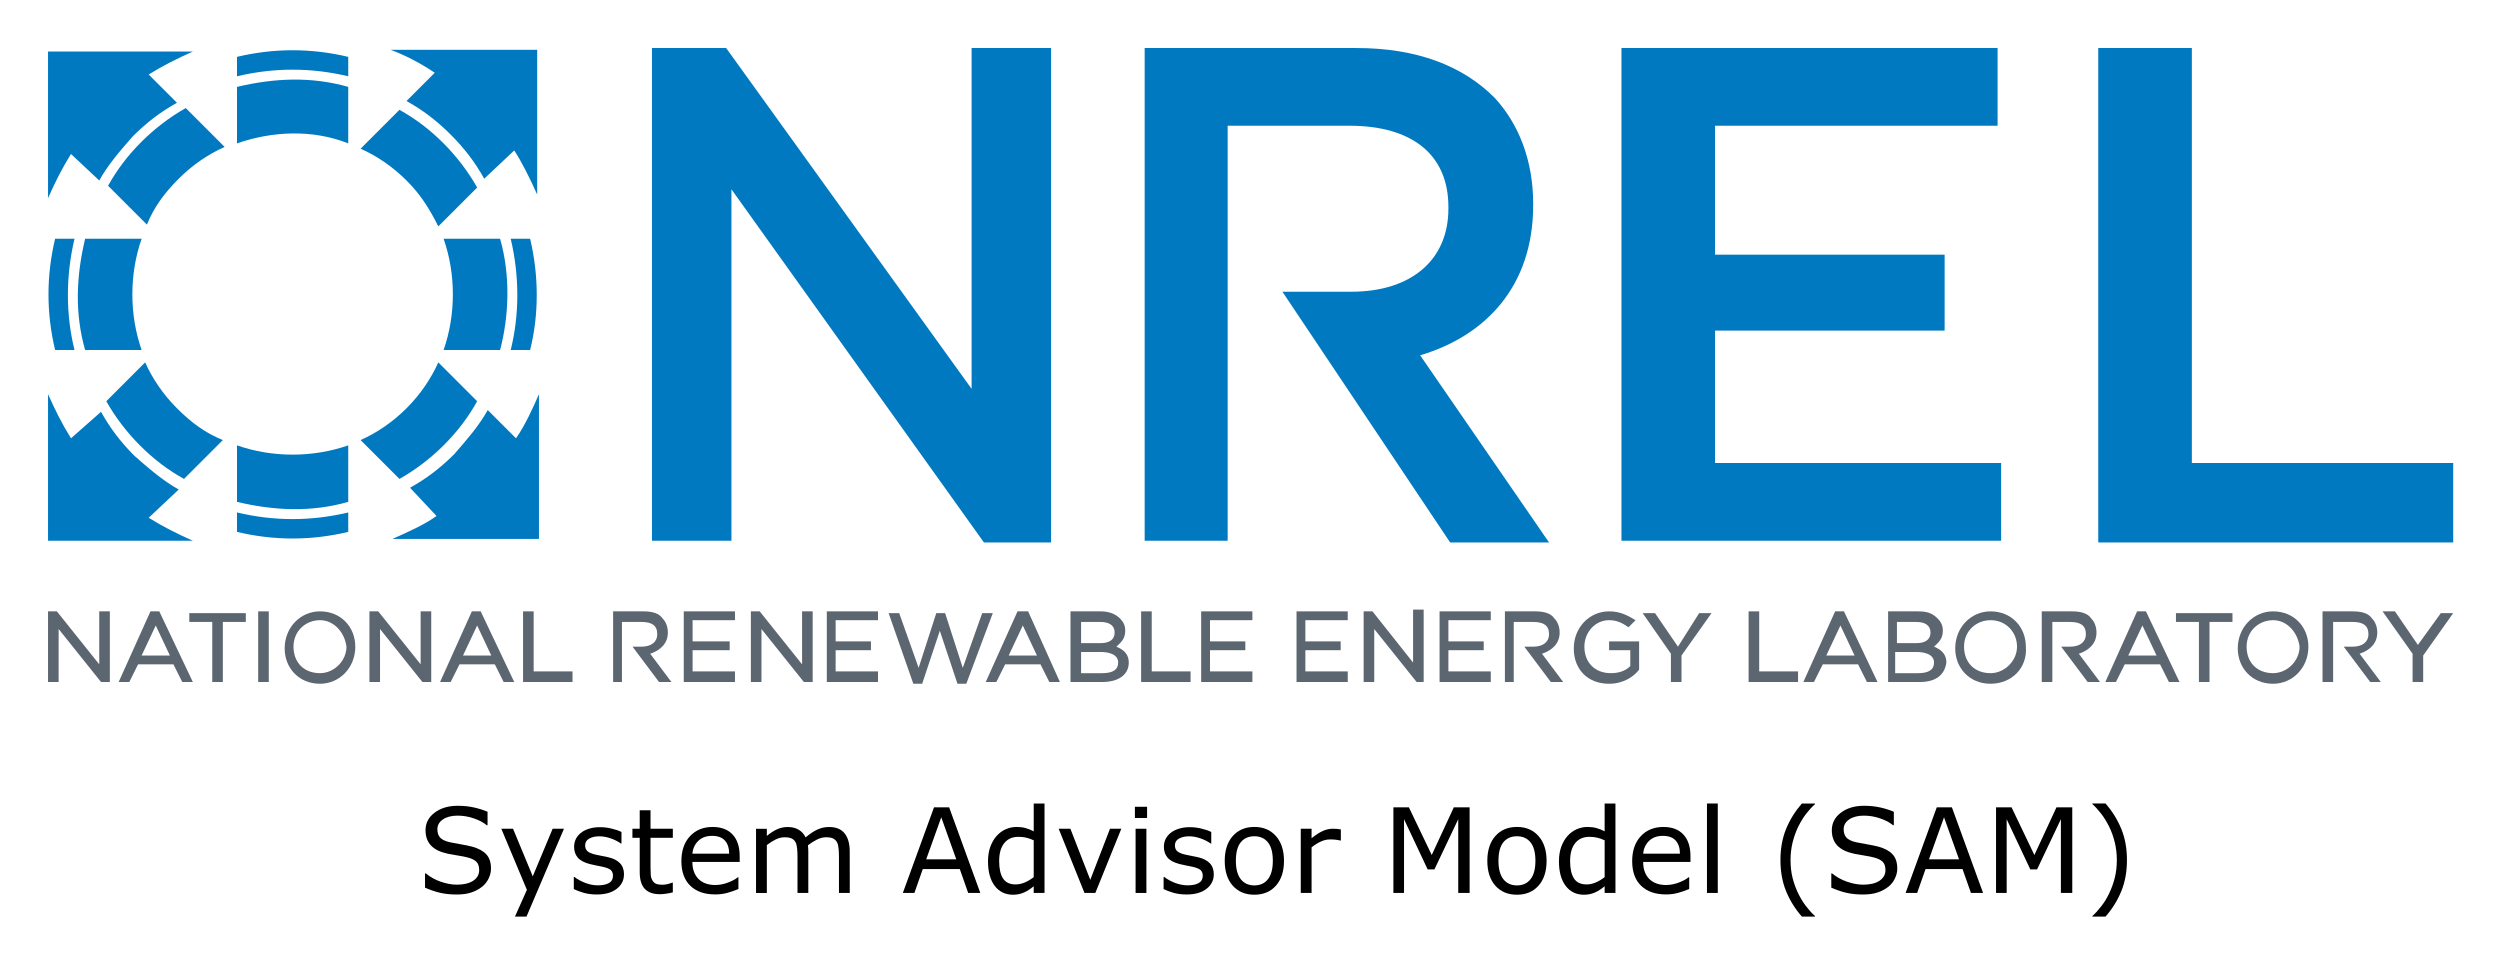 <svg xmlns="http://www.w3.org/2000/svg" role="img" viewBox="3.78 20.28 141.57 54.57"><title>System Advisor Model (SAM) logo</title><path fill="#0079C1" fill-rule="evenodd" d="M28.5 49.5c-.7.5-1.6.9-2.5 1.3h8.3v-8.2c-.3.7-.8 1.8-1.3 2.5l-1.6-1.6c-.5.9-1.2 1.7-1.9 2.5-.8.8-1.6 1.4-2.5 1.9l1.5 1.6zm.1-8.7c-.4.9-1 1.8-1.8 2.6s-1.7 1.4-2.6 1.8l2.2 2.2c.9-.5 1.8-1.2 2.5-1.9.8-.8 1.4-1.6 1.9-2.5l-2.2-2.2zm5.2-.7c.5-2 .5-4.2 0-6.3h-1.1c.5 2.1.5 4.3 0 6.3h1.1zm-1.7 0c.5-1.9.6-4.2 0-6.3h-3.2c.7 2 .7 4.3 0 6.3h3.2zm.8-11.3c.4.6.9 1.6 1.3 2.5v-8.2h-8.3c.8.3 1.6.7 2.5 1.3L26.8 26c.9.5 1.7 1.1 2.5 1.9.8.8 1.4 1.6 1.9 2.5l1.7-1.6zm-8.7-.1c.9.4 1.8 1 2.6 1.8s1.3 1.6 1.8 2.6l2.2-2.2c-.5-.9-1.2-1.8-1.9-2.5-.8-.8-1.6-1.4-2.5-1.9l-2.2 2.2zm-.7-5.2c-2.1-.5-4.2-.5-6.3 0v1.1c2.1-.5 4.2-.5 6.3 0v-1.1zm0 1.7c-2.1-.6-4.2-.5-6.3 0v3.2c2-.7 4.3-.8 6.3 0v-3.2zM9.4 30.5c.5-.9 1.2-1.7 1.9-2.5.8-.8 1.6-1.4 2.5-1.9l-1.6-1.6c.8-.5 1.6-.9 2.5-1.3H6.5v8.3c.4-.9.8-1.7 1.3-2.5l1.6 1.5zm4.9-4.1c-.9.5-1.8 1.2-2.5 1.9-.8.8-1.4 1.6-1.9 2.5l2.2 2.2c.4-1 1-1.8 1.8-2.6s1.7-1.4 2.6-1.8l-2.2-2.2zm-5.7 7.4c-.5 2.1-.6 4.2 0 6.3h3.2c-.7-2-.7-4.3 0-6.3H8.6zm-1.7 0c-.5 2.1-.5 4.2 0 6.3H8c-.5-2-.5-4.2 0-6.3H6.9zm.9 11.3c-.5-.8-.9-1.6-1.3-2.5v8.3h8.2c-.9-.4-1.7-.8-2.5-1.3l1.7-1.6c-.9-.5-1.7-1.2-2.5-1.9-.8-.8-1.4-1.6-1.9-2.5l-1.7 1.5zm2-2.1c.5.9 1.2 1.8 1.9 2.5.8.8 1.6 1.4 2.5 1.9l2.2-2.2c-1-.4-1.8-1-2.6-1.8s-1.4-1.7-1.8-2.6L9.8 43zm7.4 2.5c2 .7 4.3.7 6.3 0v3.2c-2.1.6-4.2.5-6.3 0v-3.2zm0 3.8c2.1.5 4.2.5 6.3 0v1.1c-2.1.5-4.2.5-6.3 0v-1.1z" clip-rule="evenodd"/><path fill="#0079C1" d="M40.7 23h4.2l13.9 19.3V23h4.5v28h-3.8L45.2 31v19.9h-4.5V23zm35.7 13.8h3.9c3.4 0 5.5-1.8 5.5-4.7V32c0-3-2.1-4.6-5.6-4.6h-6.9v23.5h-4.7V23h12c3.4 0 6 1 7.8 2.8 1.4 1.5 2.2 3.6 2.2 6v.1c0 4.6-2.7 7.4-6.4 8.5L91.5 51h-5.6l-9.5-14.2zM95.6 23h21.3v4.4h-16v7.3h13V39h-13v7.5h16.2v4.4H95.6V23zm27 0h5.3v23.5h14.8V51h-20.1V23z"/><path fill="#5C6670" d="M9.9 58.9h-.4l-2.4-3v3h-.6v-4H7l2.4 3v-3h.6v4h-.1z"/><path fill="#5C6670" d="M14.7 58.9h-.6l-.5-1h-2l-.5 1h-.6l1.8-4h.5l1.9 4zm-2.9-1.5h1.6l-.8-1.7-.8 1.7z"/><path fill="#5C6670" d="M16.4 58.9h-.6v-3.4h-1.3V55h3.2v.5h-1.3v3.4z"/><path fill="#5C6670" d="M19 58.9h-.6v-4h.6v4z"/><path fill="#5C6670" d="M21.9 59c-1.2 0-2-.9-2-2 0-1.2.9-2.1 2-2.1 1.2 0 2 .9 2 2 0 1.2-.9 2.1-2 2.1zm0-3.6c-.8 0-1.5.6-1.5 1.5s.6 1.5 1.5 1.5c.8 0 1.5-.7 1.5-1.5-.1-.8-.7-1.5-1.5-1.5z"/><path fill="#5C6670" d="M28.1 58.9h-.4l-2.4-3v3h-.6v-4h.5l2.4 3v-3h.6v4h-.1z"/><path fill="#5C6670" d="M32.9 58.9h-.6l-.5-1h-2l-.5 1h-.6l1.8-4h.5l1.9 4zM30 57.4h1.6l-.8-1.7-.8 1.7z"/><path fill="#5C6670" d="M36.2 58.9h-2.8v-4h.6v3.4h2.2v.6z"/><path fill="#5C6670" d="M39.1 58.9h-.6v-4h1.7c.5 0 .9.1 1.1.4.2.2.3.5.3.8 0 .6-.4 1-1 1.2l1.2 1.6h-.7l-1.5-2h.5c.6 0 .9-.3.9-.7 0-.5-.3-.7-.9-.7H39v3.4z"/><path fill="#5C6670" d="M89.6 58.9H89v-4h1.7c.5 0 .9.1 1.1.4.2.2.3.5.3.8 0 .6-.4 1-1 1.2l1.2 1.6h-.7l-1.5-2h.5c.6 0 .9-.3.9-.7 0-.5-.3-.7-.9-.7h-1.1v3.4z"/><path fill="#5C6670" d="M120 58.9h-.6v-4h1.7c.5 0 .9.1 1.1.4.2.2.3.5.3.8 0 .6-.4 1-1 1.2l1.2 1.6h-.7l-1.5-2h.5c.6 0 .9-.3.9-.7 0-.5-.3-.7-.9-.7h-1v3.4z"/><path fill="#5C6670" d="M135.9 58.9h-.6v-4h1.7c.5 0 .9.1 1.1.4.2.2.3.5.3.8 0 .6-.4 1-1 1.2l1.2 1.6h-.6l-1.5-2h.5c.6 0 .9-.3.9-.7 0-.5-.3-.7-.9-.7h-1.1v3.4z"/><path fill="#5C6670" d="M45.5 58.9h-3v-4h2.9v.5H43v1.2h2.1v.5H43v1.2h2.4v.6h.1z"/><path fill="#5C6670" d="M49.7 58.9h-.4l-2.4-3v3h-.6v-4h.5l2.4 3v-3h.6v4h-.1z"/><path fill="#5C6670" d="M53.6 58.9h-3v-4h2.9v.5h-2.4v1.2h2v.5h-2v1.2h2.4v.6h.1z"/><path fill="#5C6670" d="M58.5 59H58l-1-3-1 3h-.5l-1.4-4h.6l1.1 3.1 1-3.1h.5l1 3.1 1.1-3.1h.6l-1.5 4z"/><path fill="#5C6670" d="M63.8 58.9h-.6l-.5-1h-2l-.5 1h-.6l1.8-4h.6l1.8 4zm-2.9-1.5h1.6l-.8-1.7-.8 1.7z"/><path fill="#5C6670" d="M66.2 58.9h-1.8v-4h1.7c.4 0 .8.1 1.1.4.2.2.3.4.3.7 0 .5-.3.7-.5.9.5.2.7.5.7.9 0 .7-.6 1.1-1.5 1.1zm-1.2-.5h1.2c.6 0 .9-.2.9-.6 0-.5-.6-.6-1-.6H65v1.2zm0-1.7h1.1c.5 0 .8-.2.8-.6 0-.4-.3-.6-.8-.6H65v1.2z"/><path fill="#5C6670" d="M71.2 58.9h-2.8v-4h.6v3.4h2.2v.6z"/><path fill="#5C6670" d="M74.8 58.9h-3v-4h2.9v.5h-2.4v1.2h2v.5h-2v1.2h2.4v.6h.1z"/><path fill="#5C6670" d="M80.2 58.9h-3v-4h2.9v.5h-2.4v1.2h2v.5h-2v1.2h2.4v.6h.1z"/><path fill="#5C6670" d="M84.4 58.9H84l-2.4-3v3H81v-4h.5l2.3 2.9v-3h.6v4.1z"/><path fill="#5C6670" d="M88.3 58.9h-3v-4h2.9v.5h-2.4v1.2h2v.5h-2v1.2h2.4v.6h.1z"/><path fill="#5C6670" d="M94.9 59c-1.2 0-2-.8-2-2s.9-2.1 2-2.1c.6 0 1 .2 1.5.5l-.4.4c-.3-.2-.6-.4-1.1-.4-.8 0-1.4.7-1.4 1.5 0 .9.6 1.5 1.5 1.5.4 0 .8-.1 1.1-.4v-.9h-1.2v-.5h1.7v1.6c-.3.4-.9.8-1.7.8z"/><path fill="#5C6670" d="M99 58.9h-.6v-1.6L96.8 55h.7l1.3 1.9L100 55h.7L99 57.4v1.5z"/><path fill="#5C6670" d="M105.6 58.9h-2.8v-4h.6v3.4h2.2v.6z"/><path fill="#5C6670" d="M110.1 58.9h-.6l-.5-1h-2l-.5 1h-.6l1.8-4h.5l1.9 4zm-2.9-1.5h1.6l-.8-1.7-.8 1.7z"/><path fill="#5C6670" d="M112.5 58.9h-1.8v-4h1.7c.5 0 .8.1 1.1.4.2.2.3.4.3.7 0 .5-.3.7-.5.9.5.2.7.5.7.9-.1.7-.6 1.1-1.5 1.1zm-1.3-.5h1.2c.6 0 .9-.2.9-.6 0-.5-.6-.6-1-.6h-1.2v1.2h.1zm0-1.7h1.1c.5 0 .8-.2.8-.6 0-.4-.3-.6-.8-.6h-1.1v1.2z"/><path fill="#5C6670" d="M116.5 59c-1.2 0-2-.9-2-2 0-1.2.9-2.1 2-2.1 1.2 0 2 .9 2 2 .1 1.2-.8 2.1-2 2.1zm0-3.6c-.8 0-1.5.6-1.5 1.5s.6 1.5 1.5 1.5c.8 0 1.5-.7 1.5-1.5s-.6-1.5-1.5-1.5z"/><path fill="#5C6670" d="M127.2 58.9h-.6l-.5-1h-2l-.5 1h-.6l1.8-4h.5l1.9 4zm-2.9-1.5h1.6l-.8-1.7-.8 1.7z"/><path fill="#5C6670" d="M128.9 58.9h-.6v-3.4H127V55h3.2v.5h-1.3v3.4z"/><path fill="#5C6670" d="M132.5 59c-1.2 0-2-.9-2-2 0-1.2.9-2.1 2-2.1 1.2 0 2 .9 2 2 0 1.2-.9 2.1-2 2.1zm0-3.6c-.8 0-1.5.6-1.5 1.5s.6 1.5 1.5 1.5c.8 0 1.5-.7 1.5-1.5-.1-.8-.7-1.5-1.5-1.5z"/><path fill="#5C6670" d="M141 58.9h-.6v-1.6l-1.7-2.4h.7l1.3 1.9L142 55h.7l-1.7 2.4v1.5z"/><path d="M31.585 69.462q0 .283-.133.56-.13.277-.368.469-.26.208-.609.326-.345.117-.833.117-.524 0-.944-.098-.417-.098-.85-.29v-.807h.046q.368.306.85.472.482.166.905.166.599 0 .931-.225.335-.225.335-.599 0-.322-.16-.475-.156-.153-.479-.238-.244-.065-.531-.107-.283-.042-.602-.107-.645-.137-.957-.466-.309-.332-.309-.863 0-.609.514-.996.514-.391 1.305-.391.511 0 .938.098.426.098.755.241v.762h-.046q-.277-.234-.729-.387-.449-.156-.921-.156-.518 0-.833.215-.312.215-.312.553 0 .303.156.475.156.173.55.264.208.046.592.111.384.065.651.133.54.143.814.433t.273.811z"/><path d="M35.716 67.21l-2.122 4.977h-.654l.677-1.517-1.449-3.46h.664l1.117 2.695 1.126-2.695z"/><path d="M39.114 69.797q0 .498-.413.817-.41.319-1.123.319-.404 0-.742-.094-.335-.098-.563-.212v-.687h.033q.29.218.645.348.355.127.68.127.404 0 .632-.13.228-.13.228-.41 0-.215-.124-.326-.124-.111-.475-.189-.13-.029-.342-.068-.208-.039-.381-.085-.479-.127-.68-.371-.199-.247-.199-.605 0-.225.091-.423.094-.199.283-.355.182-.153.462-.241.283-.091.632-.091.326 0 .658.081.335.078.557.192v.654h-.033q-.234-.173-.57-.29-.335-.12-.658-.12-.335 0-.566.13-.231.127-.231.381 0 .225.14.339.137.114.443.186.169.039.378.078.212.039.352.072.426.098.658.335.231.241.231.638z"/><path d="M41.881 70.813q-.173.046-.378.075-.202.029-.361.029-.557 0-.846-.299-.29-.299-.29-.96v-1.934h-.413v-.514h.413v-1.045h.612v1.045h1.263v.514h-1.263v1.657q0 .286.013.449.013.16.091.299.072.13.195.192.127.059.384.059.15 0 .312-.042.163-.046.234-.075h.033z"/><path d="M45.667 69.091h-2.679q0 .335.101.586.101.247.277.407.169.156.4.234.234.078.514.078.371 0 .745-.146.378-.15.537-.293h.033v.667q-.309.13-.631.218-.322.088-.677.088-.905 0-1.413-.488-.508-.492-.508-1.393 0-.892.485-1.416.488-.524 1.283-.524.736 0 1.133.43.4.43.4 1.221zm-.596-.469q-.003-.482-.244-.745-.238-.264-.726-.264-.492 0-.785.29-.29.29-.329.719z"/><path d="M51.901 70.846h-.612v-2.07q0-.234-.023-.452-.02-.218-.088-.348-.075-.14-.215-.212-.14-.072-.404-.072-.257 0-.514.13-.257.127-.514.326.01.075.016.176.006.098.006.195v2.327h-.612v-2.07q0-.241-.023-.456-.02-.218-.088-.348-.075-.14-.215-.208-.14-.072-.404-.072-.251 0-.505.124-.251.124-.501.316v2.715h-.612v-3.636h.612v.404q.286-.238.57-.371.286-.133.609-.133.371 0 .628.156.26.156.387.433.371-.312.677-.449.306-.14.654-.14.599 0 .882.365.286.361.286 1.012z"/><path d="M59.293 70.846h-.687l-.475-1.351H56.035l-.475 1.351h-.654l1.764-4.847h.859zm-1.361-1.904l-.85-2.38-.853 2.38z"/><path d="M62.929 70.846h-.612v-.381q-.264.228-.55.355-.286.127-.622.127-.651 0-1.035-.501-.381-.501-.381-1.39 0-.462.13-.824.133-.361.358-.615.221-.247.514-.378.296-.13.612-.13.286 0 .508.062.221.059.466.186v-1.576h.612zm-.612-.895v-2.087q-.247-.111-.443-.153-.195-.042-.426-.042-.514 0-.801.358-.286.358-.286 1.016 0 .648.221.986.221.335.71.335.26 0 .527-.114.267-.117.498-.299z"/><path d="M67.278 67.21l-1.471 3.636h-.615L63.73 67.21h.664l1.126 2.894 1.117-2.894z"/><path d="M68.737 66.601h-.69v-.635h.69zm-.039 4.245h-.612v-3.636h.612z"/><path d="M72.513 69.797q0 .498-.413.817-.41.319-1.123.319-.404 0-.742-.094-.335-.098-.563-.212v-.687h.033q.29.218.645.348.355.127.68.127.404 0 .631-.13.228-.13.228-.41 0-.215-.124-.326-.124-.111-.475-.189-.13-.029-.342-.068-.208-.039-.381-.085-.479-.127-.68-.371-.199-.247-.199-.605 0-.225.091-.423.094-.199.283-.355.182-.153.462-.241.283-.091.632-.091.326 0 .658.081.335.078.557.192v.654h-.033q-.234-.173-.57-.29-.335-.12-.658-.12-.335 0-.566.13-.231.127-.231.381 0 .225.14.339.137.114.443.186.169.039.378.078.212.039.352.072.426.098.658.335.231.241.231.638z"/><path d="M76.49 69.029q0 .889-.456 1.403-.456.514-1.221.514-.771 0-1.227-.514-.452-.514-.452-1.403 0-.889.452-1.403.456-.518 1.227-.518.765 0 1.221.518.456.514.456 1.403zm-.632 0q0-.706-.277-1.048-.277-.345-.768-.345-.498 0-.775.345-.273.342-.273 1.048 0 .684.277 1.038.277.352.771.352.488 0 .765-.348.28-.352.28-1.042z"/><path d="M79.71 67.877h-.033q-.137-.033-.267-.046-.127-.016-.303-.016-.283 0-.547.127-.264.124-.508.322v2.581h-.612v-3.636h.612v.537q.365-.293.641-.413.28-.124.57-.124.16 0 .231.01.072.006.215.029z"/><path d="M87.002 70.846h-.645v-4.176l-1.348 2.842h-.384l-1.338-2.842v4.176h-.602v-4.847h.879l1.292 2.699 1.25-2.699h.895z"/><path d="M91.36 69.029q0 .889-.456 1.403-.456.514-1.221.514-.771 0-1.227-.514-.452-.514-.452-1.403 0-.889.452-1.403.456-.518 1.227-.518.765 0 1.221.518.456.514.456 1.403zm-.632 0q0-.706-.277-1.048-.277-.345-.768-.345-.498 0-.775.345-.273.342-.273 1.048 0 .684.277 1.038.277.352.771.352.488 0 .765-.348.28-.352.28-1.042z"/><path d="M95.26 70.846H94.648v-.381q-.264.228-.55.355-.286.127-.622.127-.651 0-1.035-.501-.381-.501-.381-1.39 0-.462.13-.824.133-.361.358-.615.221-.247.514-.378.296-.13.612-.13.286 0 .508.062.221.059.465.186v-1.576h.612zm-.612-.895v-2.087q-.247-.111-.443-.153-.195-.042-.426-.042-.514 0-.801.358-.286.358-.286 1.016 0 .648.221.986.221.335.71.335.26 0 .527-.114.267-.117.498-.299z"/><path d="M99.508 69.091h-2.679q0 .335.101.586.101.247.277.407.169.156.4.234.234.078.514.078.371 0 .745-.146.378-.15.537-.293h.033v.667q-.309.13-.631.218-.322.088-.677.088-.905 0-1.413-.488-.508-.492-.508-1.393 0-.892.485-1.416.488-.524 1.283-.524.736 0 1.133.43.4.43.4 1.221zm-.596-.469q-.003-.482-.244-.745-.238-.264-.726-.264-.492 0-.785.29-.29.29-.329.719z"/><path d="M101.054 70.846h-.612v-5.065h.612z"/><path d="M106.562 72.187h-.745q-.576-.661-.895-1.442-.319-.781-.319-1.761 0-.98.319-1.761.319-.781.895-1.442h.745v.033q-.264.238-.505.55-.238.309-.443.723-.195.4-.319.882-.12.482-.12 1.016 0 .557.117 1.019.12.462.322.879.195.4.446.723.251.326.501.55z"/><path d="M111.22 69.462q0 .283-.133.56-.13.277-.368.469-.26.208-.609.326-.345.117-.833.117-.524 0-.944-.098-.417-.098-.85-.29v-.807h.046q.368.306.85.472t.905.166q.599 0 .931-.225.335-.225.335-.599 0-.322-.16-.475-.156-.153-.479-.238-.244-.065-.531-.107-.283-.042-.602-.107-.645-.137-.957-.466-.309-.332-.309-.863 0-.609.514-.996.514-.391 1.305-.391.511 0 .938.098t.755.241v.762h-.046q-.277-.234-.729-.387-.449-.156-.921-.156-.518 0-.833.215-.312.215-.312.553 0 .303.156.475.156.173.55.264.208.046.592.111.384.065.651.133.54.143.814.433.273.29.273.811z"/><path d="M116.077 70.846h-.687l-.475-1.351h-2.096l-.475 1.351h-.654l1.764-4.847h.859zm-1.361-1.904l-.85-2.38-.853 2.38z"/><path d="M121.129 70.846h-.645v-4.176l-1.348 2.842h-.384l-1.338-2.842v4.176h-.602v-4.847h.879l1.292 2.699 1.25-2.699h.895z"/><path d="M124.225 68.984q0 .98-.319 1.761-.319.781-.895 1.442h-.745v-.033q.251-.225.501-.55.254-.322.446-.723.202-.417.319-.879.12-.462.12-1.019 0-.534-.12-1.016-.12-.482-.319-.882-.205-.413-.446-.723-.238-.312-.501-.55v-.033h.745q.576.661.895 1.442.319.781.319 1.761z"/></svg>